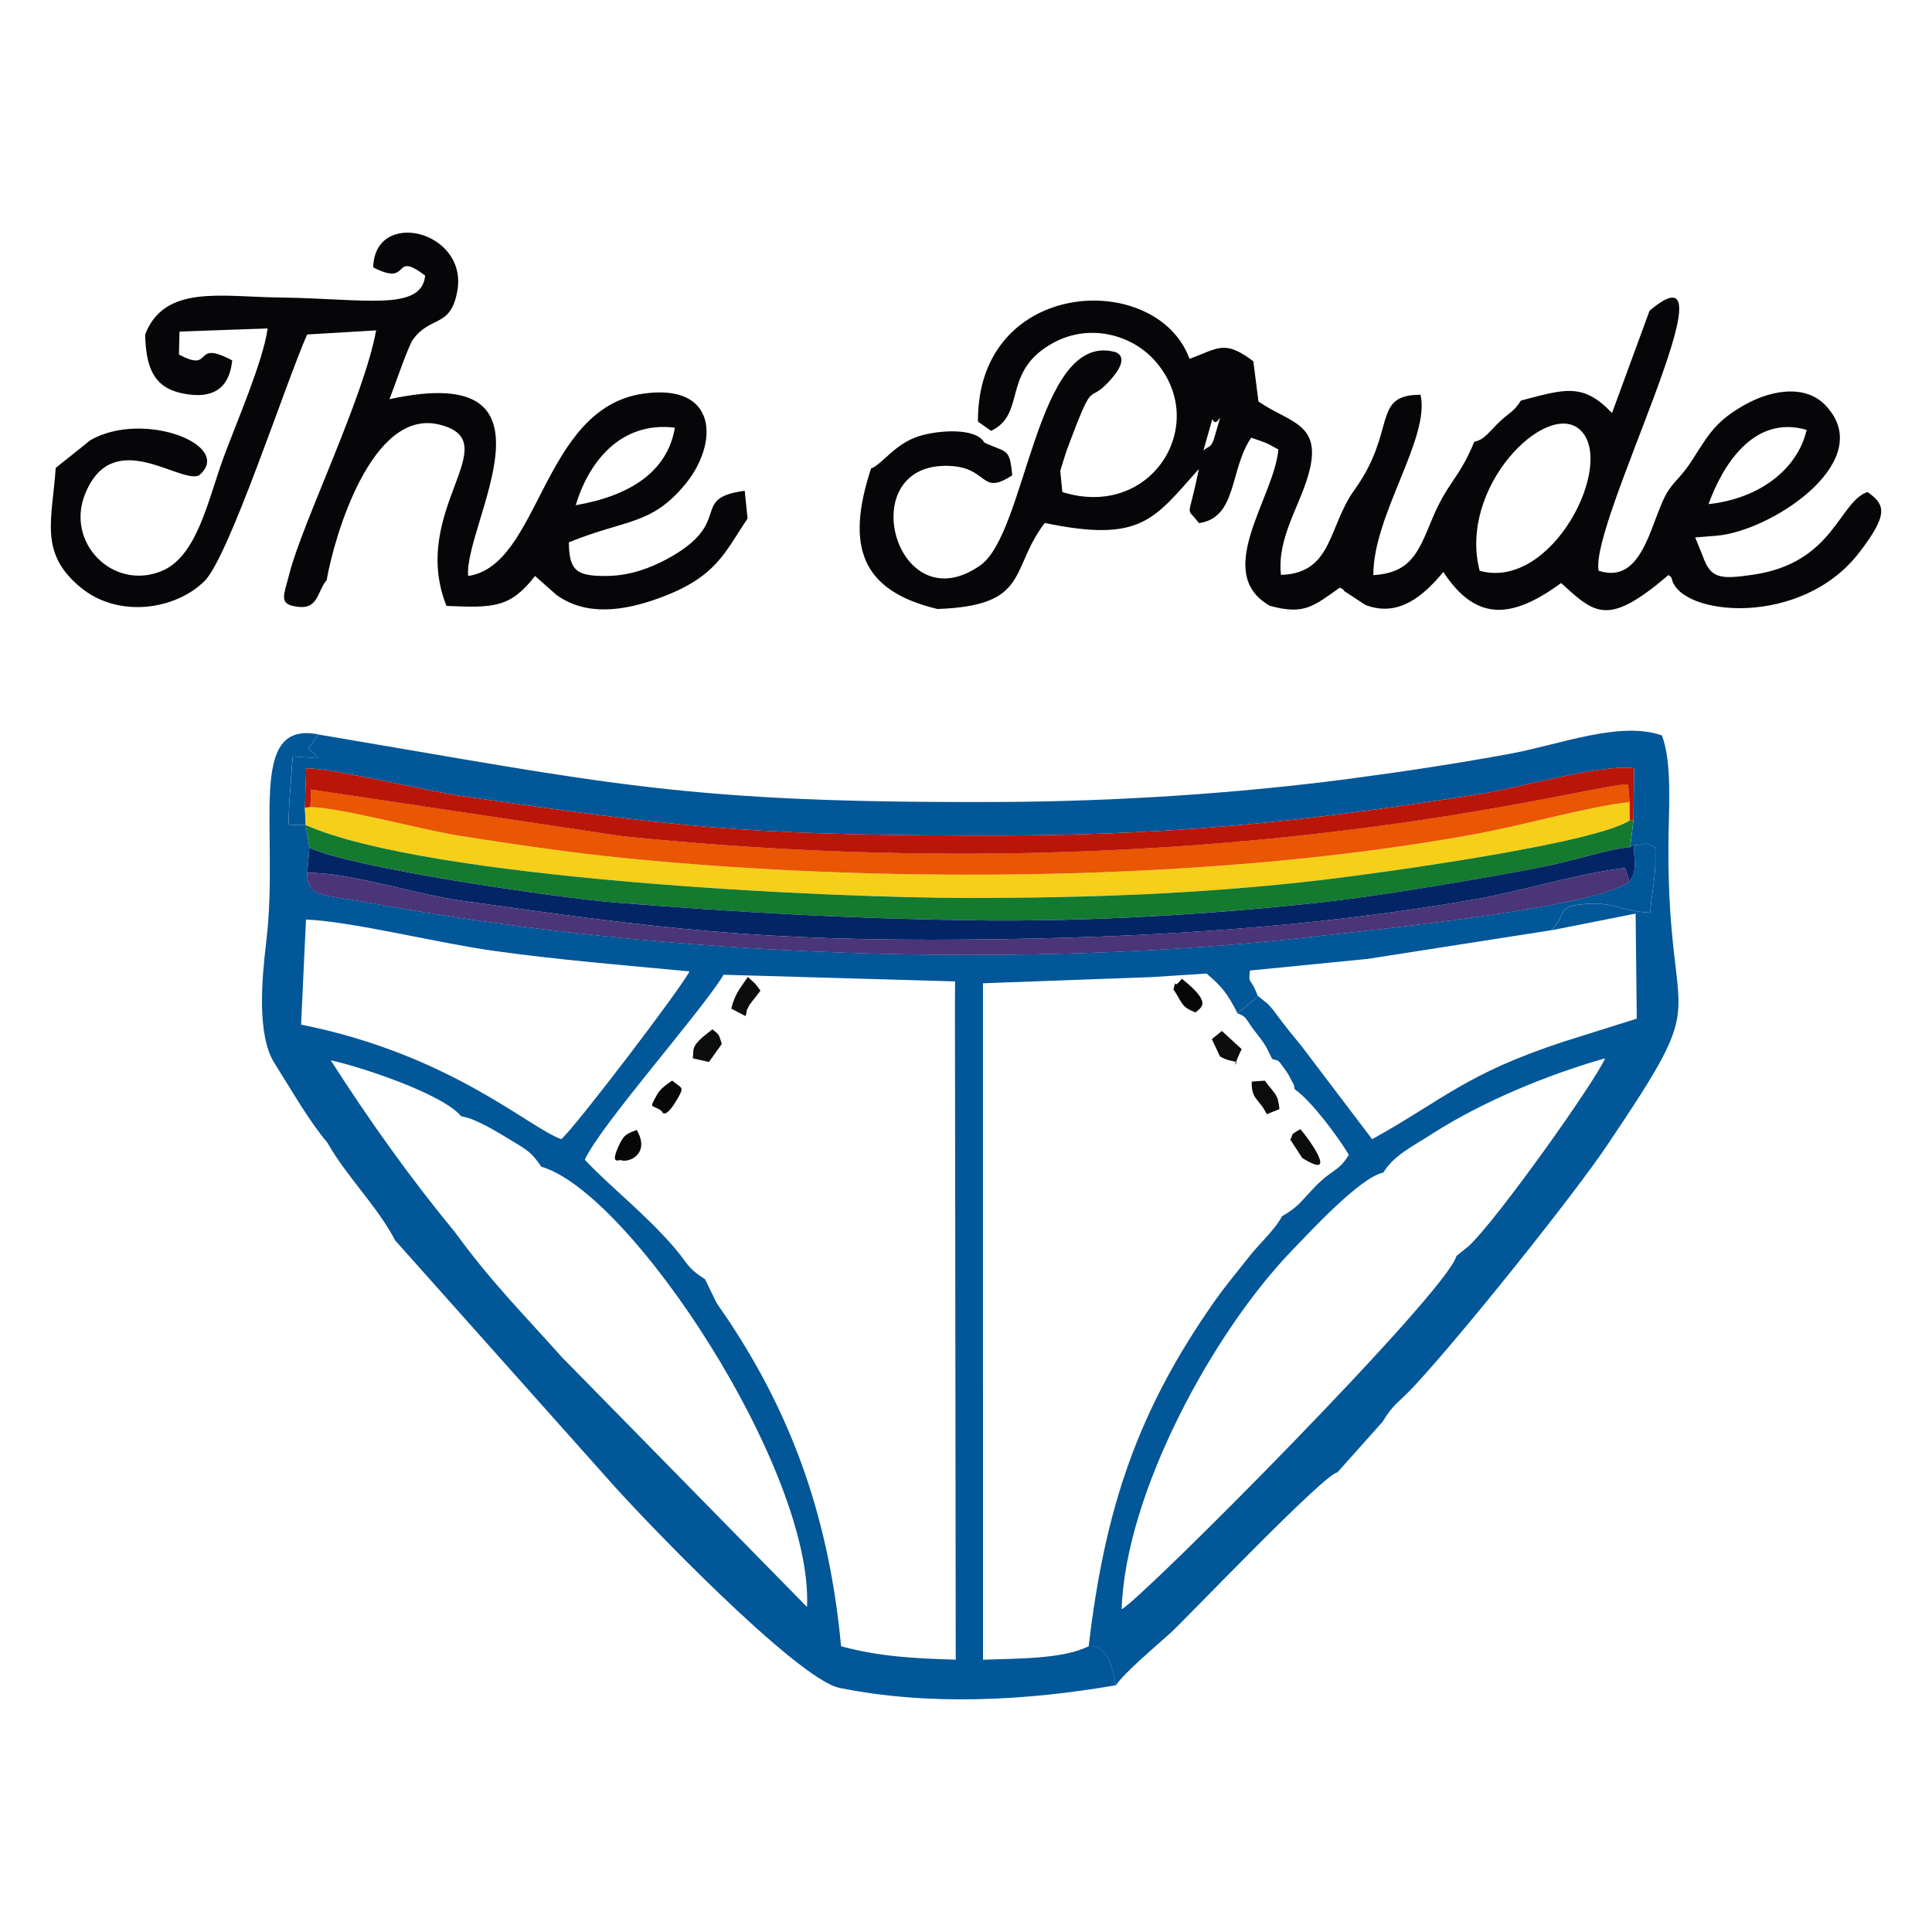 <!-- Generated by IcoMoon.io -->
<svg version="1.1" xmlns="http://www.w3.org/2000/svg" width="32" height="32" viewBox="0 0 32 32">
<title>logo-the-pride-underwear</title>
<path fill="#070707" d="M10.298 19.221c0.163 0.032 0.464-0.138 0.248-0.505-0.145 0.058-0.202 0.065-0.279 0.224-0.192 0.399 0.007 0.245 0.031 0.281z"></path>
<path fill="#070707" d="M10.956 18.399c0.005 0 0.043 0.181 0.262-0.195 0.124-0.212 0.077-0.171-0.085-0.306-0.097 0.066-0.196 0.136-0.251 0.235-0.143 0.258-0.084 0.147 0.073 0.266z"></path>
<path fill="#070707" d="M19.436 16.387c0.144 0.21 0.123 0.297 0.371 0.382 0.054-0.078 0.313-0.128-0.233-0.558-0.179 0.234-0.065-0.085-0.139 0.176z"></path>
<path fill="#0d0d0e" d="M12.349 16.831c0.048-0.174-0.019-0.018 0.065-0.188l0.182-0.235c-0.114-0.153-0.070-0.096-0.209-0.226-0.113 0.169-0.209 0.261-0.275 0.524l0.237 0.124z"></path>
<path fill="#0d0d0e" d="M20.486 17.595l-0.038 0.045c0.043-0.084 0.068-0.168 0.118-0.263l-0.328-0.301-0.166 0.135 0.135 0.287c0.135 0.077 0.184 0.063 0.279 0.096z"></path>
<path fill="#0b0c0c" d="M11.742 17.59l0.214-0.3c-0.058-0.171-0.031-0.137-0.156-0.241-0.382 0.287-0.301 0.313-0.325 0.48l0.267 0.061z"></path>
<path fill="#0b0c0c" d="M20.733 17.915c-0.010 0.298 0.123 0.281 0.249 0.54l0.21-0.085c-0.026-0.257-0.073-0.239-0.242-0.471l-0.217 0.016z"></path>
<path fill="#0b0c0c" d="M21.569 19.179c0.635 0.401 0.078-0.36-0.031-0.476-0.193 0.107-0.104 0.075-0.167 0.172l0.198 0.304z"></path>
<path fill="#025798" d="M15.817 16.665l0.013 10.824c-0.664-0.019-1.271-0.049-1.899-0.222-0.193-2.058-0.775-3.757-1.864-5.396-0.071-0.107-0.133-0.19-0.204-0.301l-0.184-0.38c-0.314-0.204-0.287-0.267-0.506-0.521-0.498-0.577-1.039-0.986-1.487-1.46 0.262-0.577 1.937-2.46 2.299-3.064l3.834 0.11-0.002 0.409zM7.636 18.487l0.138 0.035c0.258 0.098 0.464 0.229 0.683 0.36 0.296 0.178 0.35 0.211 0.51 0.443 1.483 0.43 4.504 5.027 4.4 7.292l-4.071-4.149c-0.621-0.699-1.142-1.212-1.751-2.047-0.745-0.904-1.415-1.842-2.067-2.859 0.454 0.095 1.847 0.548 2.158 0.925zM5.068 15.231c0.744 0.027 2.201 0.392 3.103 0.517 1.083 0.151 2.138 0.237 3.249 0.341-0.13 0.267-1.867 2.55-2.122 2.779-0.534-0.184-1.831-1.403-4.311-1.897l0.081-1.74zM5.427 18.933c0.322 0.569 0.81 1.026 1.119 1.613l3.501 3.927c0.582 0.668 3.157 3.342 3.859 3.484 1.491 0.302 3.104 0.211 4.576-0.044-0.016-0.062-0.078-0.691-0.45-0.647-0.425 0.217-1.203 0.203-1.75 0.224l-0.001-11.204 2.792-0.102 0.911-0.059c0.255 0.216 0.35 0.336 0.515 0.662l0.231-0.197c0.242-0.217 0.017 0.052 0.1-0.1-0.123-0.331-0.151-0.155-0.128-0.415l1.954-0.193 3.036-0.474c0.298-0.287 0.040-0.411 0.646-0.44 0.385-0.018 0.526 0.119 0.995 0.149 0.012-0.277 0.109-0.624 0.081-1.085-0.245-0.105-0.058-0.044-0.353-0.033 0.006 0.31 0.062 0.396-0.074 0.601-0.521 0.428-4.196 0.795-5.214 0.912-4.839 0.555-10.796 0.34-15.645-0.558-0.769-0.142-1.048-0.084-1.039-0.498l0.036-0.416-0.061-0.376-0.277-0.001c-0.005-0.019-0.008-0.057-0.009-0.047l0.015-0.371c0.029-0.308 0.030-0.476 0.057-0.716l0.421 0.030c-0.167-0.243-0.248-0.027 0.004-0.395-1.206-0.238-0.643 1.572-0.865 3.433-0.070 0.584-0.163 1.542 0.137 2.014 0.297 0.468 0.558 0.937 0.88 1.321z"></path>
<path fill="#025798" d="M24.122 20.804c-0.146 0.589-5.216 5.688-5.544 5.85 0.063-1.926 1.515-4.59 2.823-5.944 0.299-0.309 1.131-1.214 1.51-1.287 0.18-0.288 0.446-0.41 0.814-0.646 0.829-0.531 1.901-0.975 2.861-1.248-0.17 0.393-1.782 2.662-2.255 3.106l-0.209 0.169zM5.276 12.164c-0.252 0.368-0.171 0.152-0.004 0.395l-0.421-0.030c-0.026 0.239-0.027 0.408-0.057 0.716l-0.015 0.371c0.001-0.010 0.004 0.027 0.009 0.047l0.277 0.001-0.015-0.286 0.022-0.651c0.349-0.019 1.999 0.376 2.564 0.457 3.522 0.505 4.603 0.644 8.426 0.656 3.299 0.011 5.411-0.21 8.495-0.695 0.58-0.092 1.984-0.496 2.509-0.421l-0.010 0.865-0.055 0.442 0.061-0.031c0.295-0.011 0.108-0.072 0.353 0.033 0.027 0.461-0.069 0.807-0.081 1.085-0.469-0.030-0.609-0.167-0.995-0.149-0.606 0.029-0.348 0.152-0.646 0.44l1.398-0.277 0.019 1.74-1.221 0.384c-1.61 0.531-1.961 0.944-3.162 1.613l-1.163-1.534c-0.156-0.189-0.25-0.305-0.387-0.487-0.054-0.073-0.093-0.133-0.185-0.226l-0.162-0.131c-0.082 0.152 0.142-0.117-0.1 0.1l-0.231 0.197c0.145 0.038 0.153 0.121 0.278 0.283 0.178 0.231 0.169 0.212 0.294 0.469 0.131 0.037 0.094 0.013 0.224 0.191 0.040 0.054 0.062 0.095 0.090 0.152 0.091 0.183 0.011-0.046 0.061 0.16 0.278 0.192 0.723 0.796 0.895 1.084-0.179 0.292-0.27 0.227-0.568 0.538-0.245 0.255-0.261 0.317-0.539 0.48-0.116 0.224-0.377 0.453-0.554 0.681-0.211 0.271-0.373 0.454-0.582 0.754-1.238 1.772-1.795 3.368-2.066 5.688 0.372-0.045 0.434 0.584 0.45 0.647 0.141-0.214 0.697-0.678 0.907-0.87 0.272-0.249 2.554-2.644 2.761-2.656l0.75-0.84c0.185-0.306 0.259-0.308 0.511-0.578 0.821-0.88 2.655-3.181 3.197-3.985 1.815-2.695 1.017-1.774 1.026-4.951 0.002-0.617 0.070-1.38-0.107-1.854-0.692-0.245-1.697 0.152-2.502 0.301-0.865 0.16-1.76 0.296-2.674 0.417-1.844 0.243-3.883 0.376-5.79 0.384-5.247 0.022-6.436-0.301-11.286-1.117z"></path>
<path fill="#f6cf19" d="M5.141 13.368l-0.092 0.010 0.015 0.286c2.021 0.894 8.596 1.208 10.997 1.208 1.996 0 3.901-0.070 5.826-0.297 0.955-0.112 4.515-0.6 5.108-0.987l-0.002-0.304c-0.686 0.075-1.723 0.376-2.546 0.529-4.305 0.795-9.825 0.834-14.149 0.395-0.901-0.092-1.795-0.226-2.663-0.361-0.641-0.1-1.966-0.468-2.493-0.479z"></path>
<path fill="#137a30" d="M5.064 13.664l0.061 0.376c0.644 0.32 4.093 0.832 5.092 0.911 1.982 0.156 3.753 0.261 5.843 0.292 1.932 0.029 3.936-0.095 5.757-0.29 0.87-0.093 1.721-0.238 2.623-0.391 0.478-0.081 0.869-0.151 1.253-0.234 0.423-0.090 0.953-0.267 1.307-0.297l0.055-0.442h-0.061c-0.593 0.387-4.152 0.874-5.108 0.987-1.926 0.226-3.83 0.297-5.826 0.297-2.4 0-8.976-0.314-10.997-1.208z"></path>
<path fill="#e95604" d="M5.141 13.368c0.527 0.011 1.852 0.38 2.493 0.479 0.868 0.135 1.762 0.269 2.663 0.361 4.324 0.439 9.844 0.4 14.149-0.395 0.823-0.152 1.861-0.454 2.546-0.529l-0.027-0.293c-0.559-0.031-7.004 1.851-16.659 0.858l-5.155-0.773-0.010 0.291z"></path>
<path fill="#032565" d="M5.089 14.457c0.702-0.010 1.754 0.349 2.563 0.463 3.246 0.458 4.923 0.673 8.408 0.642 2.829-0.025 5.629-0.186 8.377-0.667 0.759-0.133 1.704-0.427 2.479-0.52l0.071 0.226c0.137-0.206 0.081-0.291 0.074-0.601l-0.061 0.031c-0.354 0.030-0.884 0.207-1.307 0.297-0.384 0.082-0.775 0.152-1.253 0.234-0.902 0.152-1.754 0.297-2.623 0.391-1.821 0.196-3.824 0.319-5.757 0.29-2.090-0.031-3.861-0.136-5.843-0.292-0.999-0.079-4.448-0.59-5.092-0.911l-0.036 0.416z"></path>
<path fill="#b91509" d="M5.049 13.378l0.092-0.010 0.010-0.291 5.155 0.773c9.655 0.994 16.1-0.889 16.659-0.858l0.027 0.293 0.002 0.304h0.061l0.010-0.865c-0.526-0.076-1.929 0.329-2.509 0.421-3.084 0.485-5.196 0.706-8.495 0.695-3.823-0.013-4.904-0.151-8.426-0.656-0.565-0.081-2.215-0.476-2.564-0.457l-0.022 0.651z"></path>
<path fill="#493578" d="M5.089 14.457c-0.009 0.414 0.27 0.356 1.039 0.498 4.849 0.898 10.806 1.114 15.645 0.558 1.018-0.117 4.694-0.484 5.214-0.912l-0.071-0.226c-0.775 0.093-1.72 0.387-2.479 0.52-2.748 0.48-5.548 0.641-8.377 0.667-3.485 0.031-5.162-0.184-8.408-0.642-0.809-0.114-1.862-0.473-2.563-0.463z"></path>
<path fill="#060609" d="M24.508 9.454c-0.362-1.382 1.102-2.832 1.657-2.34 0.614 0.545-0.455 2.676-1.657 2.34zM28.299 8.35c0.216-0.602 0.728-1.491 1.625-1.23-0.153 0.658-0.786 1.139-1.625 1.23zM20.081 6.939c0.083 0.212 0.219-0.338 0.033 0.306-0.054 0.186-0.099 0.137-0.182 0.218l0.149-0.524zM16.416 7.136c0.593-0.282 0.162-0.98 1.025-1.455 0.611-0.335 1.298-0.13 1.669 0.273 0.957 1.039-0.018 2.664-1.514 2.196l-0.035-0.352c0.001-0.002 0.097-0.314 0.105-0.334 0.463-1.244 0.338-0.763 0.68-1.121 0.446-0.466 0.102-0.518 0.102-0.518-1.29-0.313-1.443 2.999-2.211 3.539-1.377 0.969-2.109-1.617-0.6-1.648 0.759-0.015 0.574 0.522 1.129 0.156-0.045-0.464-0.086-0.365-0.462-0.541-0.143-0.255-0.77-0.204-1.076-0.109-0.406 0.126-0.606 0.46-0.801 0.539-0.428 1.302-0.153 2.026 1.1 2.326 1.541-0.055 1.188-0.65 1.777-1.425 1.604 0.333 1.809-0.064 2.552-0.893-0.176 0.893-0.226 0.59 0.003 0.896 0.637-0.093 0.502-0.879 0.864-1.415 0.261 0.089 0.216 0.065 0.451 0.195-0.071 0.803-1.099 2.045-0.141 2.589 0.574 0.159 0.727 0.001 1.159-0.301 0.024 0.017 0.057 0.017 0.069 0.054l0.353 0.232c0.542 0.211 0.959-0.142 1.292-0.546 0.552 0.844 1.153 0.766 1.952 0.184 0.57 0.525 0.782 0.717 1.778-0.133 0.019 0.019 0.045 0.026 0.054 0.063 0.139 0.617 2.145 0.819 3.108-0.439 0.481-0.628 0.434-0.79 0.133-0.999-0.474 0.164-0.558 1.169-1.881 1.368-0.58 0.087-0.718 0.061-0.852-0.319l-0.12-0.296 0.355-0.029c0.892-0.074 2.593-1.189 1.865-2.087-0.324-0.433-0.928-0.344-1.392-0.085-0.48 0.267-0.603 0.487-0.869 0.906-0.173 0.272-0.266 0.321-0.391 0.499-0.3 0.43-0.393 1.599-1.167 1.348-0.162-0.775 2.369-5.593 0.843-4.308l-0.622 1.695c-0.481-0.507-0.781-0.397-1.51-0.206-0.113 0.184-0.19 0.199-0.338 0.337-0.196 0.183-0.257 0.308-0.433 0.345-0.258 0.627-0.443 0.659-0.706 1.298-0.225 0.547-0.353 0.872-0.966 0.911-0.007-0.99 0.947-2.274 0.781-2.988-0.82 0.003-0.383 0.591-1.096 1.579-0.437 0.606-0.355 1.378-1.215 1.405-0.066-0.593 0.286-1.096 0.446-1.632 0.265-0.886-0.294-0.876-0.819-1.24l-0.085-0.666c-0.479-0.36-0.572-0.219-1.057-0.040-0.54-1.483-3.522-1.348-3.504 1.039l0.216 0.152z"></path>
<path fill="#060609" d="M9.536 8.368c0.211-0.706 0.734-1.393 1.642-1.285-0.123 0.739-0.757 1.132-1.642 1.285zM2.404 5.54c0.013 0.538 0.137 0.874 0.609 0.974 0.545 0.115 0.79-0.112 0.833-0.545-0.678-0.36-0.292 0.219-0.882-0.097l0.009-0.38 1.46-0.052c-0.077 0.555-0.518 1.557-0.736 2.154-0.255 0.696-0.434 1.634-1.031 1.869-0.802 0.317-1.572-0.473-1.262-1.267 0.451-1.153 1.565-0.184 1.89-0.32 0.597-0.494-0.907-1.088-1.793-0.588l-0.578 0.462c-0.060 0.868-0.281 1.409 0.414 1.981 0.627 0.516 1.576 0.369 2.053-0.11 0.409-0.411 1.342-3.279 1.697-4.081l1.143-0.068c-0.202 1.11-1.222 3.19-1.434 4.020-0.098 0.387-0.199 0.529 0.167 0.561 0.31 0.027 0.3-0.278 0.447-0.442 0.125-0.72 0.744-2.853 1.865-2.579 1.155 0.282-0.511 1.417 0.12 3.004 0.781 0.033 1.057 0.033 1.467-0.496l0.354 0.313c0.505 0.366 1.141 0.255 1.684 0.060 0.963-0.346 1.1-0.757 1.482-1.325l-0.047-0.459c-0.939 0.125-0.151 0.522-1.298 1.136-0.271 0.145-0.6 0.267-0.962 0.274-0.526 0.010-0.648-0.082-0.653-0.556 0.936-0.384 1.362-0.277 1.926-0.96 0.557-0.675 0.552-1.684-0.699-1.502-1.678 0.244-1.701 2.846-2.895 3.019-0.074-0.853 1.72-3.587-1.303-2.928 0.070-0.177 0.311-0.88 0.387-0.986 0.295-0.408 0.627-0.187 0.737-0.809 0.176-0.995-1.367-1.373-1.394-0.389 0.646 0.335 0.293-0.293 0.861 0.136-0.058 0.601-1.010 0.381-2.402 0.364-0.977-0.012-1.914-0.219-2.236 0.612z"></path>
</svg>
